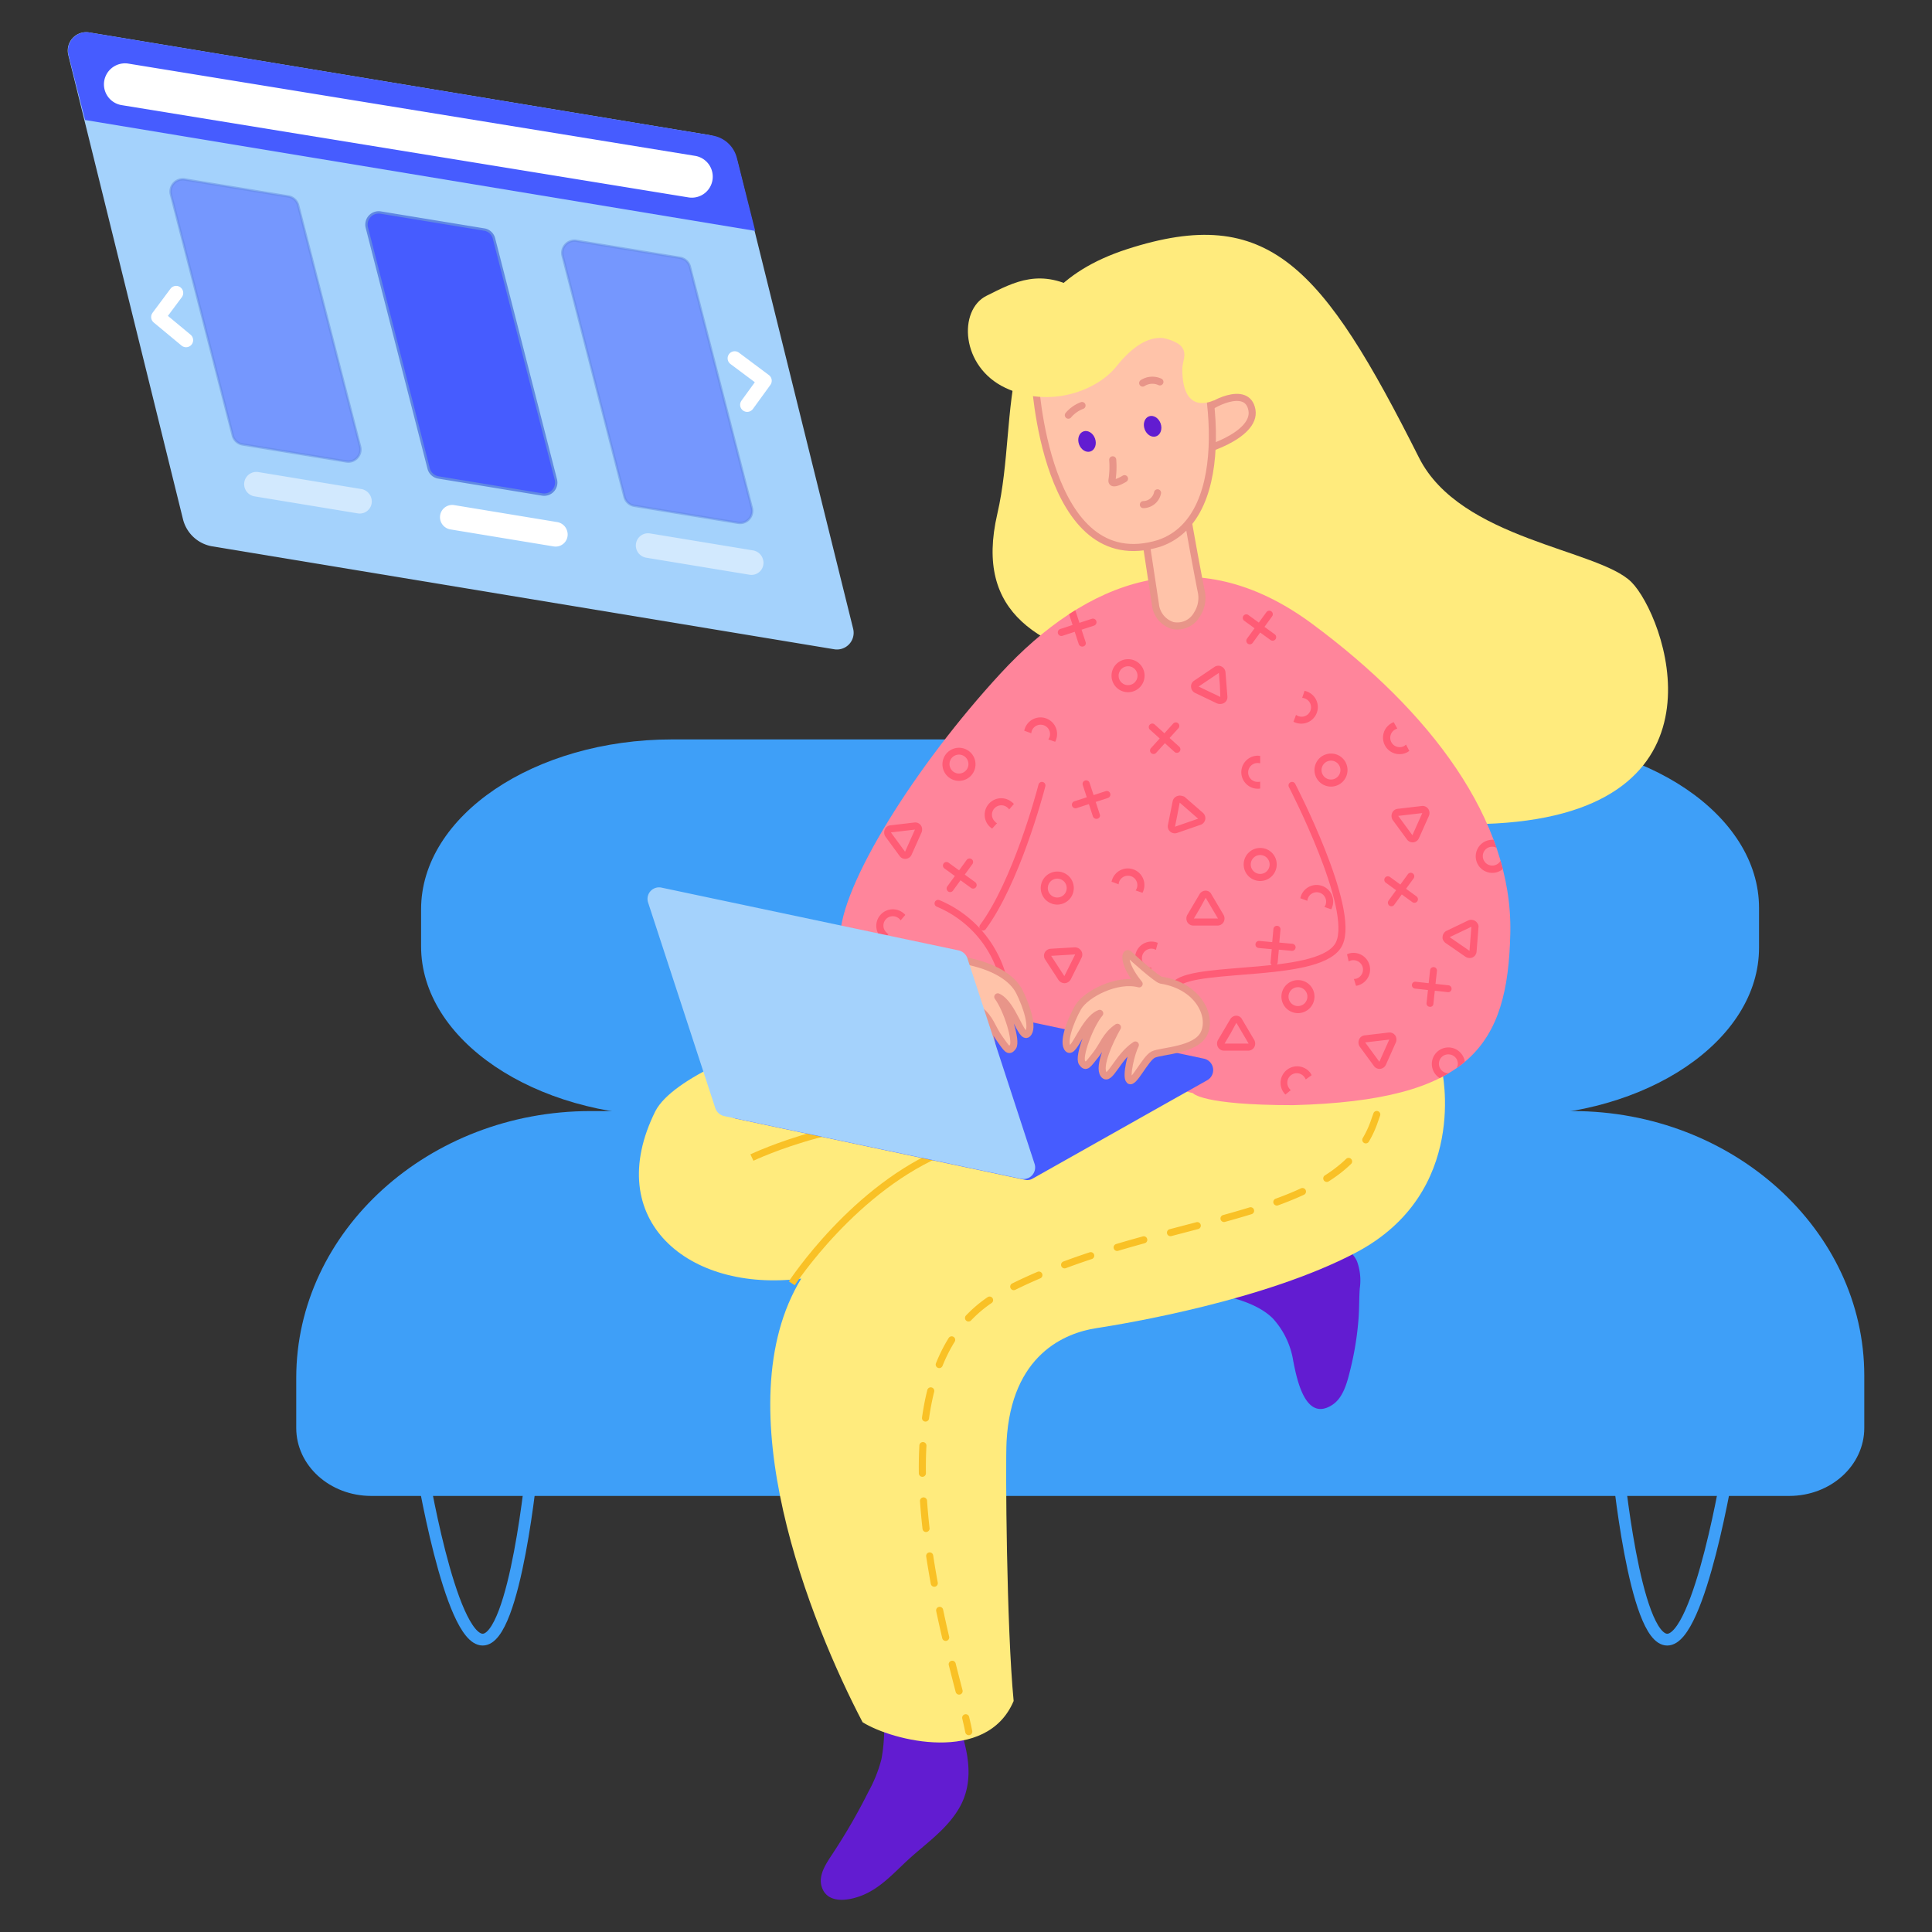 <svg xmlns="http://www.w3.org/2000/svg" xmlns:xlink="http://www.w3.org/1999/xlink" viewBox="0 0 300 300"><rect x="0" y="0" width="300" height="300" fill="#333333" stroke="none"/><defs><style>.a,.b,.g,.h,.i,.m,.o,.r{fill:none;}.b{stroke:#3e9ff8;stroke-width:1.832px;}.b,.i,.n,.t,.u{stroke-miterlimit:10;}.c{fill:#3e9ff8;}.d{fill:#ffeb7d;}.e,.n{fill:#ffc3a9;}.e,.n,.o{stroke:#e89589;}.e,.g,.h,.m,.o,.r{stroke-linecap:round;stroke-linejoin:round;}.e,.g,.h,.i,.m,.n,.o{stroke-width:1.099px;}.f{fill:#621cd1;}.g,.h,.i{stroke:#f9c126;}.h{stroke-dasharray:4.298 4.298;}.j{fill:#ff859b;}.k{clip-path:url(#a);}.l{fill:#ff5c76;}.m{stroke:#ff5c76;}.p,.t,.u{fill:#465cff;}.q{fill:#a4d2fc;}.r{stroke:#fff;stroke-width:2.198px;}.s,.v{fill:#fff;}.t,.u{stroke:#6088e3;stroke-width:0.366px;}.t,.v{opacity:0.5;isolation:isolate;}</style><clipPath id="a"><path class="a" d="M130.461,145.594c0-8.061,11.725-26.748,24.916-41.038s30.046-21.252,48.366-7.695,31.145,30.413,30.779,48-6.229,26.016-33.71,26.748c-14.29,0-15.572-1.868-15.572-1.868l-47.084-11.689Z"/></clipPath></defs><title>Online Shopping_1</title><path class="b" d="M82.644,227.487S80.079,254.6,74.95,254.6s-9.527-27.115-9.527-27.115Z"/><path class="b" d="M251.194,227.487s2.565,27.115,7.694,27.115,9.527-27.115,9.527-27.115Z"/><path class="c" d="M244.2,172.526H91.7C66.559,172.526,46,191.176,46,213.967v7.768c0,5.826,5.2,10.552,11.652,10.552H277.832c6.449,0,11.652-4.726,11.652-10.552V213.6C289.484,191.029,269.111,172.526,244.2,172.526Z"/><path class="c" d="M273.142,140.977c0-14.4-17.368-26.161-38.62-26.161H104.372c-21.435,0-38.986,11.871-38.986,26.381v5.753c0,14.51,17.551,26.382,38.986,26.382h130.15c21.252,0,38.62-11.762,38.62-26.162v-1.026h0Z"/><path class="d" d="M176.079,103.97c-14.583-3.371-24.842-8.5-21.215-24.183s-1.685-34.04,20.189-41.112c21.912-7.071,30.3,2.6,45.289,32.391,6.412,12.751,27.81,14.18,32.977,19.31,5.13,5.13,16.049,34.479-19.383,37.374S176.079,103.97,176.079,103.97Z"/><path class="e" d="M187.145,63.774c.513-.769,6.522-4.177,7.255-.109s-8.428,6.778-9.16,6.485"/><path class="f" d="M210.705,195.829c-1.172-2.528-4.36-3.151-6.742-4.1-3.994-1.612-7.145-.4-10.882,1.283-2.089.916-5.533,1.392-6.6,3.664a2.9,2.9,0,0,0,3.042,4.067,1.4,1.4,0,0,0,.806.513c2.528.623,5.386,1.576,7.291,3.444a12.677,12.677,0,0,1,3.188,6.6c.513,2.565,1.795,9.563,6.009,6.888,1.832-1.135,2.419-3.737,2.9-5.679a47.717,47.717,0,0,0,1.246-7.878c.11-1.539.073-3.041.183-4.58A8.635,8.635,0,0,0,210.705,195.829Z"/><path class="f" d="M149.478,269.588c-.99-3.481-2.712-9.527-7.658-6.852-6.046,3.3-3.774,3.994-4.947,10.406a21.456,21.456,0,0,1-2.015,5.057,92.2,92.2,0,0,1-5.423,9.417c-.989,1.538-2.455,3.444-1.832,5.386.916,2.821,4.47,2.088,6.522,1.209,2.785-1.209,4.763-3.481,6.925-5.46,2.638-2.418,5.57-4.4,7.548-7.438C151.017,277.649,150.65,273.582,149.478,269.588Z"/><path class="d" d="M133.942,267.426c-8.061-15.389-21.618-49.1-9.527-68.885-17.588,2.2-31.035-9.161-22.644-26.015,5.386-10.26,50.125-20.153,50.125-20.153l72,13.74s4.4,19.054-13.374,28.4c-14.07,7.4-35.542,10.993-40.3,11.725s-13.191,4.031-13.924,17.588c-.183,3.518,0,28.947,1.1,40.3C153.215,274.022,138.559,270.321,133.942,267.426Z"/><path class="g" d="M150.43,268.892c-.109-.55-.256-1.283-.476-2.162"/><path class="h" d="M148.928,262.59c-4.1-15.829-13.264-51.261,6.632-61.851,23.451-12.458,52.4-10.259,57.893-26.748a61.2,61.2,0,0,0,2.932-11.359"/><path class="g" d="M216.458,160.471c-.183-1.906-1.173-1.5-1.173-1.5"/><path class="i" d="M122.95,199.274s9.783-15.023,24.109-20.7"/><path class="i" d="M116.757,179.744s16.159-7.731,31.365-5.093"/><path class="j" d="M130.461,145.594c0-8.061,11.725-26.748,24.916-41.038s30.046-21.252,48.366-7.695,31.145,30.413,30.779,48-6.229,26.016-33.71,26.748c-14.29,0-15.572-1.868-15.572-1.868l-47.084-11.689Z"/><g class="k"><path class="l" d="M187.218,139.4l.953,1.612.953,1.612h-3.738l.953-1.612.879-1.612m0-1.1h0a1.091,1.091,0,0,0-.952.549l-.953,1.612-.953,1.613a1.169,1.169,0,0,0,0,1.1,1.094,1.094,0,0,0,.953.55h3.737a1.094,1.094,0,0,0,.953-.55,1.169,1.169,0,0,0,0-1.1l-.953-1.613-.952-1.612a.981.981,0,0,0-.88-.549Z"/><path class="l" d="M183.114,115.952l-1.5-1.356,1.356-1.5a.545.545,0,1,0-.806-.733l-1.356,1.5-1.5-1.356a.545.545,0,1,0-.733.806l1.5,1.356-1.356,1.5a.545.545,0,0,0,.807.733l1.355-1.5,1.5,1.356a.544.544,0,1,0,.732-.806Z"/><path class="l" d="M175.163,103.457a1.466,1.466,0,1,1-1.465,1.466,1.47,1.47,0,0,1,1.465-1.466m0-1.1a2.565,2.565,0,1,0,2.565,2.565,2.549,2.549,0,0,0-2.565-2.565Z"/><path class="l" d="M170.766,126.431l-.623-1.905,1.906-.623a.557.557,0,0,0-.33-1.063l-1.905.623-.623-1.9a.556.556,0,1,0-1.063.329l.623,1.906-1.905.623a.556.556,0,1,0,.329,1.062l1.906-.623.623,1.906a.581.581,0,0,0,.7.366A.511.511,0,0,0,170.766,126.431Z"/><path class="l" d="M183.188,124.635l1.429,1.246,1.429,1.246-1.8.623-1.795.623.366-1.832.367-1.906m0-1.1a1.3,1.3,0,0,0-.367.074,1.082,1.082,0,0,0-.733.842l-.366,1.832-.366,1.832a1.075,1.075,0,0,0,.366,1.026,1.116,1.116,0,0,0,.733.257,1.321,1.321,0,0,0,.366-.073l1.8-.623,1.8-.623a1.093,1.093,0,0,0,.367-1.869l-1.43-1.246-1.429-1.246a2.154,2.154,0,0,0-.732-.183Z"/><path class="l" d="M195.682,121.374a1.232,1.232,0,0,1-.366.037,1.466,1.466,0,1,1,0-2.931c.11,0,.256.036.366.036v-1.135c-.11,0-.256-.037-.366-.037a2.565,2.565,0,1,0,0,5.13,1.232,1.232,0,0,0,.366-.037Z"/><path class="l" d="M173.7,137.313a1.286,1.286,0,0,1,.073-.366,1.46,1.46,0,0,1,2.748.989,1.512,1.512,0,0,1-.183.33l1.062.366a1.271,1.271,0,0,0,.147-.329,2.573,2.573,0,1,0-4.837-1.759c-.036.11-.073.22-.11.366Z"/><path class="l" d="M160.14,113.863a1.281,1.281,0,0,1,.074-.366,1.46,1.46,0,1,1,2.748.989,1.512,1.512,0,0,1-.183.33l1.062.366a1.328,1.328,0,0,0,.147-.33,2.573,2.573,0,0,0-4.837-1.758c-.037.109-.073.219-.11.366Z"/><path class="l" d="M168.568,99.683l-.623-1.905,1.905-.623a.557.557,0,1,0-.33-1.063l-1.905.623-.623-1.905a.556.556,0,1,0-1.062.329l.623,1.906-1.906.623a.556.556,0,0,0,.33,1.062l1.905-.623.623,1.906a.581.581,0,0,0,.7.366A.512.512,0,0,0,168.568,99.683Z"/><path class="l" d="M195.682,132.77a1.466,1.466,0,1,1-1.465,1.465,1.47,1.47,0,0,1,1.465-1.465m0-1.1a2.565,2.565,0,1,0,2.565,2.564,2.548,2.548,0,0,0-2.565-2.564Z"/><path class="l" d="M164.171,136.434a1.466,1.466,0,1,1-1.466,1.466,1.47,1.47,0,0,1,1.466-1.466m0-1.1a2.565,2.565,0,1,0,2.565,2.565,2.549,2.549,0,0,0-2.565-2.565Z"/><path class="l" d="M178.791,150.248a1.239,1.239,0,0,1-.367-.037,1.475,1.475,0,0,1,.733-2.858,1.292,1.292,0,0,1,.33.147l.293-1.1-.33-.11a2.555,2.555,0,0,0-1.282,4.947c.11.037.256.037.366.073Z"/><path class="l" d="M166.956,148.2l-.843,1.685-.843,1.686-1.026-1.576-1.026-1.575,1.869-.11,1.869-.11m.916-.586h0a1.169,1.169,0,0,0-.99-.513l-1.868.109-1.869.11a1.148,1.148,0,0,0-.916.587,1.081,1.081,0,0,0,.073,1.1l1.026,1.575,1.026,1.576a1.168,1.168,0,0,0,.989.513,1.149,1.149,0,0,0,.916-.586l.843-1.686.843-1.685a1.077,1.077,0,0,0-.073-1.1Z"/><path class="l" d="M198.394,149.478l.183-2.015,2.015.183a.551.551,0,1,0,.073-1.1l-2.015-.183.183-2.016a.551.551,0,0,0-1.1-.073l-.183,2.015-2.015-.183a.551.551,0,1,0-.074,1.1l2.016.184-.183,2.015a.519.519,0,0,0,.513.586A.593.593,0,0,0,198.394,149.478Z"/><path class="l" d="M203.011,139.878a1.286,1.286,0,0,1,.073-.366,1.46,1.46,0,1,1,2.748.989,1.512,1.512,0,0,1-.183.33l1.062.366a1.3,1.3,0,0,0,.147-.329,2.573,2.573,0,0,0-4.837-1.759c-.036.11-.073.22-.11.366Z"/><path class="l" d="M215.725,161.423l-.769,1.722-.77,1.723-1.1-1.5-1.1-1.5,1.868-.22,1.869-.22m.916-.659h0a1.064,1.064,0,0,0-.989-.44l-1.869.22-1.869.22a1.042,1.042,0,0,0-.879.659,1.171,1.171,0,0,0,.11,1.1l1.1,1.5,1.1,1.5a1.066,1.066,0,0,0,.99.44,1.093,1.093,0,0,0,.879-.66l.77-1.722.769-1.722a1.172,1.172,0,0,0-.11-1.1Z"/><path class="l" d="M222.577,155.854l.22-2.015,2.015.219a.513.513,0,0,0,.586-.476.538.538,0,0,0-.476-.586l-2.015-.22.22-2.015a.534.534,0,1,0-1.063-.11l-.22,2.015-2.015-.22a.514.514,0,0,0-.586.477.538.538,0,0,0,.476.586l2.015.22-.22,2.015a.515.515,0,0,0,.477.586A.489.489,0,0,0,222.577,155.854Z"/><path class="l" d="M232.91,132.074a1.47,1.47,0,1,1-2.052-.33,1.5,1.5,0,0,1,2.052.33m.879-.623a2.568,2.568,0,1,0-.549,3.591,2.574,2.574,0,0,0,.549-3.591Z"/><path class="l" d="M216.494,140.5l1.173-1.612,1.612,1.172a.55.55,0,1,0,.66-.879l-1.612-1.172L219.5,136.4a.549.549,0,1,0-.879-.659l-1.173,1.612-1.612-1.173a.55.55,0,1,0-.66.88l1.613,1.172-1.173,1.613a.568.568,0,0,0,.11.769A.539.539,0,0,0,216.494,140.5Z"/><path class="l" d="M228.476,143.909l-.146,1.868-.147,1.869-1.539-1.062-1.539-1.063,1.686-.806,1.685-.806m.88-.623a.874.874,0,0,0-.257-.257,1.177,1.177,0,0,0-1.1-.11l-1.686.807-1.685.806a1.106,1.106,0,0,0-.623.916.887.887,0,0,0,.22.733.856.856,0,0,0,.256.256l1.539,1.063,1.539,1.062a1.172,1.172,0,0,0,1.1.11,1.1,1.1,0,0,0,.623-.916l.147-1.869.146-1.868a.884.884,0,0,0-.219-.733Z"/><path class="l" d="M200.446,169.264a.848.848,0,0,1-.257-.256,1.47,1.47,0,1,1,2.382-1.722,1.512,1.512,0,0,1,.183.33l.916-.66c-.073-.11-.11-.22-.183-.33a2.569,2.569,0,0,0-4.141,3.042,1.918,1.918,0,0,0,.257.293Z"/><path class="l" d="M209.423,149.295a1.328,1.328,0,0,1,.33-.147,1.507,1.507,0,0,1,1.832.99,1.476,1.476,0,0,1-.99,1.832,1.265,1.265,0,0,1-.366.036l.33,1.063a1.321,1.321,0,0,0,.366-.073,2.575,2.575,0,0,0-1.429-4.947,1.292,1.292,0,0,0-.33.147Z"/><path class="l" d="M226.094,164.318a1.469,1.469,0,1,1-2.051-.33,1.5,1.5,0,0,1,2.051.33m.88-.623a2.569,2.569,0,1,0-.55,3.591,2.541,2.541,0,0,0,.55-3.591Z"/><path class="l" d="M220.855,126.248l-.77,1.722-.769,1.722-1.1-1.5-1.1-1.5,1.869-.219,1.869-.22m.916-.66h0a1.066,1.066,0,0,0-.989-.44l-1.869.22-1.869.22a1.041,1.041,0,0,0-.879.66,1.172,1.172,0,0,0,.11,1.1l1.1,1.5,1.1,1.5a1.065,1.065,0,0,0,.989.439,1.091,1.091,0,0,0,.88-.659l.769-1.722.77-1.723a1.175,1.175,0,0,0-.11-1.1Z"/><path class="l" d="M201.545,153.289a1.466,1.466,0,1,1-1.466,1.466,1.47,1.47,0,0,1,1.466-1.466m0-1.1a2.565,2.565,0,1,0,2.565,2.565,2.549,2.549,0,0,0-2.565-2.565Z"/><path class="l" d="M191.982,158.822l.952,1.612.953,1.612h-3.738l.953-1.612.88-1.612m0-1.1h0a1.092,1.092,0,0,0-.953.55l-.953,1.612-.952,1.613a1.163,1.163,0,0,0,0,1.1,1.091,1.091,0,0,0,.952.549h3.738a1.091,1.091,0,0,0,.952-.549,1.169,1.169,0,0,0,0-1.1l-.952-1.613-.953-1.612a.979.979,0,0,0-.879-.55Z"/><path class="l" d="M218.327,115.622a2.16,2.16,0,0,1-.294.22,1.459,1.459,0,0,1-1.392-2.565,1.292,1.292,0,0,1,.33-.147l-.55-.989a1.288,1.288,0,0,0-.33.146,2.566,2.566,0,0,0,2.455,4.507,3.427,3.427,0,0,1,.294-.183Z"/><path class="l" d="M194.51,99.829l1.172-1.612L197.3,99.39a.55.55,0,0,0,.659-.88l-1.612-1.172,1.172-1.612a.55.55,0,1,0-.879-.66l-1.173,1.612-1.612-1.172a.549.549,0,0,0-.659.879l1.612,1.173L193.63,99.17a.568.568,0,0,0,.11.769A.539.539,0,0,0,194.51,99.829Z"/><path class="l" d="M206.675,118.113a1.466,1.466,0,1,1-1.466,1.466,1.47,1.47,0,0,1,1.466-1.466m0-1.1a2.565,2.565,0,1,0,2.565,2.565,2.549,2.549,0,0,0-2.565-2.565Z"/><path class="l" d="M189.49,108.22l-1.686-.806-1.685-.806,1.576-1.063,1.575-1.062.147,1.869.073,1.868m.623.916h0a1.056,1.056,0,0,0,.476-.989l-.146-1.869-.147-1.868a1.1,1.1,0,0,0-.623-.916,1.073,1.073,0,0,0-1.1.073L187,104.629l-1.575,1.063a1.059,1.059,0,0,0-.477.989,1.108,1.108,0,0,0,.623.916l1.686.806,1.685.807a1.3,1.3,0,0,0,1.173-.074Z"/><path class="l" d="M202.2,108.367a1.293,1.293,0,0,1,.367.073,1.461,1.461,0,1,1-1.319,2.565l-.4,1.063a1.334,1.334,0,0,0,.329.146,2.573,2.573,0,0,0,1.759-4.837c-.11-.036-.22-.073-.366-.109Z"/><path class="l" d="M150.1,117.784a1.47,1.47,0,1,1-2.052-.33,1.468,1.468,0,0,1,2.052.33m.879-.623a2.568,2.568,0,1,0-.55,3.591,2.574,2.574,0,0,0,.55-3.591Z"/><path class="l" d="M147.975,138.3l1.173-1.613,1.612,1.173a.55.55,0,1,0,.66-.879l-1.612-1.173,1.172-1.612a.55.55,0,1,0-.879-.66l-1.173,1.613-1.612-1.173a.55.55,0,1,0-.66.879l1.613,1.173-1.173,1.612a.569.569,0,0,0,.11.77A.54.54,0,0,0,147.975,138.3Z"/><path class="l" d="M142.076,128.813l-.769,1.722-.77,1.722-1.1-1.5-1.1-1.5,1.869-.22,1.868-.219m.916-.66h0a1.066,1.066,0,0,0-.989-.44l-1.869.22-1.868.22a1.043,1.043,0,0,0-.88.66,1.175,1.175,0,0,0,.11,1.1l1.1,1.5,1.1,1.5a1.062,1.062,0,0,0,.989.44,1.092,1.092,0,0,0,.879-.659l.77-1.723.769-1.722a1.172,1.172,0,0,0-.11-1.1Z"/><path class="l" d="M154.827,127.823a.569.569,0,0,1-.293-.22,1.455,1.455,0,0,1,1.906-2.2.99.99,0,0,1,.256.293l.733-.843a.848.848,0,0,0-.257-.256,2.569,2.569,0,1,0-3.407,3.847c.11.073.183.147.293.22Z"/><path class="l" d="M137.972,145.045a.578.578,0,0,1-.293-.22,1.455,1.455,0,0,1,1.906-2.2,1,1,0,0,1,.256.293l.733-.842a.863.863,0,0,0-.257-.257,2.57,2.57,0,0,0-3.407,3.848c.11.073.183.146.293.219Z"/></g><path class="m" d="M161.789,121.961c-.366,1.465-4.03,15.023-9.16,21.984"/><path class="m" d="M145.667,140.281a17.367,17.367,0,0,1,10.626,14.657"/><path class="e" d="M184.14,78.358c-.11.22,1.759,10.369,2.382,13.447a4.7,4.7,0,0,1-.623,3.554,3.5,3.5,0,0,1-3.847,1.759,3.847,3.847,0,0,1-2.638-3.261l-1.906-12.568"/><path class="n" d="M160.69,58.571s1.466,31.292,19.31,25.8c12.2-4.177,8.317-27.371,4.507-35.322"/><ellipse class="f" cx="178.978" cy="66.196" rx="1.319" ry="1.649" transform="translate(-11.835 63.862) rotate(-19.596)"/><path class="o" d="M172.782,71.4a13.822,13.822,0,0,1-.11,3.114c-.184,1.136,1.942-.183,1.942-.183"/><path class="o" d="M180.11,59.3a2.776,2.776,0,0,0-2.675.183"/><path class="o" d="M168.018,62.968a5.2,5.2,0,0,0-2.125,1.5"/><path class="o" d="M179.743,76.526a2.292,2.292,0,0,1-2.2,1.832"/><ellipse class="f" cx="168.792" cy="68.54" rx="1.319" ry="1.649" transform="translate(-13.211 60.582) rotate(-19.596)"/><path class="d" d="M176.116,48.5h-.586c-3.664,0-1.466.367-7.695-3.3s-10.26-1.465-14.656.733-4.031,10.993,2.931,14.29,14.29.367,17.221-3.3c2.748-3.445,5.167-4.617,7.255-4.434,0,0,2.272.4,3,1.5s0,2.2,0,3.3c0,7.658,5.129,4.763,5.129,4.763l.733-15.755Z"/><path class="p" d="M159.114,183.188l-44.848-9.49a1.809,1.809,0,0,1-.513-3.334l27.114-15.28a1.655,1.655,0,0,1,1.246-.183l44.849,9.49a1.81,1.81,0,0,1,.513,3.335L160.36,183.005A1.63,1.63,0,0,1,159.114,183.188Z"/><path class="e" d="M145.7,149.075c-5.863.623-8.245,5.093-7.145,7.878,1.062,2.821,6.558,3.115,7.768,3.774,1.172.66,2.821,4.727,3.444,4.177.659-.586-.073-4.287-.623-5.533,2.638,1.979,3.664,6.01,4.653,4.837s-.659-5.24-1.758-7.438c1.758,1.319,1.978,2.858,3.151,4.47,1.136,1.576,1.429,2.235,2.088,1.319.66-.879-.916-5.862-2.345-7.768,2.382,1.063,3.628,6.632,4.617,5.753s-.146-4.324-1.246-6.522-3.957-3.994-8.537-4.874Z"/><path class="q" d="M158.565,183.042,112.434,173.3a1.881,1.881,0,0,1-1.356-1.209l-10.443-31.951a1.792,1.792,0,0,1,2.089-2.309l46.131,9.747a1.879,1.879,0,0,1,1.356,1.209l10.442,31.951A1.8,1.8,0,0,1,158.565,183.042Z"/><path class="m" d="M200.629,121.961s9.893,19.053,7.328,24.549-21.985,3.3-25.282,6.229"/><path class="e" d="M180.256,152.19c-.586-.11-4.287-3.371-4.91-3.994s-1.209,1.209,1.539,4.58c-3.371-.916-8.244,1.539-9.49,3.664-1.209,2.125-2.455,5.5-1.539,6.412s2.455-4.58,4.91-5.5c-1.539,1.832-3.371,6.742-2.748,7.658s.916.293,2.125-1.209c1.21-1.539,1.539-3.041,3.371-4.287-1.209,2.125-3.041,6.119-2.125,7.328s2.125-2.748,4.91-4.58c-.623,1.209-1.539,4.91-.916,5.5s2.455-3.371,3.664-3.994,6.742-.623,7.951-3.371C188.207,157.686,186.046,153.106,180.256,152.19Z"/><path class="q" d="M129.545,100.819,32.995,84.843a5.653,5.653,0,0,1-4.58-4.214L10.608,8.556a2.858,2.858,0,0,1,3.261-3.517l96.073,15.9a5.653,5.653,0,0,1,4.58,4.214l17.954,72.476A2.593,2.593,0,0,1,129.545,100.819Z"/><path class="p" d="M117.27,35.854,13.209,18.633,10.644,8.556a2.859,2.859,0,0,1,3.225-3.517l96.769,16.012a4.68,4.68,0,0,1,3.774,3.444Z"/><polyline class="r" points="28.892 52.819 24.568 49.228 27.353 45.491"/><path class="s" d="M106.9,30.651,18.889,16.324A3.268,3.268,0,0,1,16.14,13.1h0a3.272,3.272,0,0,1,3.775-3.225L107.927,24.2a3.268,3.268,0,0,1,2.748,3.224h0A3.252,3.252,0,0,1,106.9,30.651Z"/><path class="t" d="M53.771,71.652,37.686,69.014a1.883,1.883,0,0,1-1.539-1.392l-9.6-37.411a1.9,1.9,0,0,1,2.125-2.345L44.757,30.5A1.884,1.884,0,0,1,46.3,31.9l9.6,37.41A1.878,1.878,0,0,1,53.771,71.652Z"/><path class="u" d="M84.183,76.782,68.1,74.144a1.885,1.885,0,0,1-1.539-1.392l-9.6-37.411A1.9,1.9,0,0,1,59.084,33l16.085,2.638a1.885,1.885,0,0,1,1.539,1.392l9.6,37.411A1.878,1.878,0,0,1,84.183,76.782Z"/><path class="t" d="M114.6,81.179,98.51,78.541a1.885,1.885,0,0,1-1.539-1.392l-9.6-37.411A1.9,1.9,0,0,1,89.5,37.393l16.086,2.638a1.887,1.887,0,0,1,1.539,1.392l9.6,37.411A1.879,1.879,0,0,1,114.6,81.179Z"/><path class="v" d="M55.53,79.713,39.518,77.075a1.93,1.93,0,0,1-1.539-1.392h0A1.9,1.9,0,0,1,40.1,73.3l16.012,2.638a1.933,1.933,0,0,1,1.539,1.393h0A1.869,1.869,0,0,1,55.53,79.713Z"/><path class="s" d="M85.942,84.843,69.93,82.205a1.933,1.933,0,0,1-1.539-1.392h0a1.9,1.9,0,0,1,2.125-2.382l16.012,2.638a1.933,1.933,0,0,1,1.539,1.392h0A1.87,1.87,0,0,1,85.942,84.843Z"/><path class="v" d="M116.354,89.24,100.342,86.6A1.933,1.933,0,0,1,98.8,85.21h0a1.9,1.9,0,0,1,2.125-2.382l16.012,2.638a1.933,1.933,0,0,1,1.539,1.392h0A1.87,1.87,0,0,1,116.354,89.24Z"/><polyline class="r" points="114.082 55.64 118.736 59.121 116.024 62.858"/></svg>